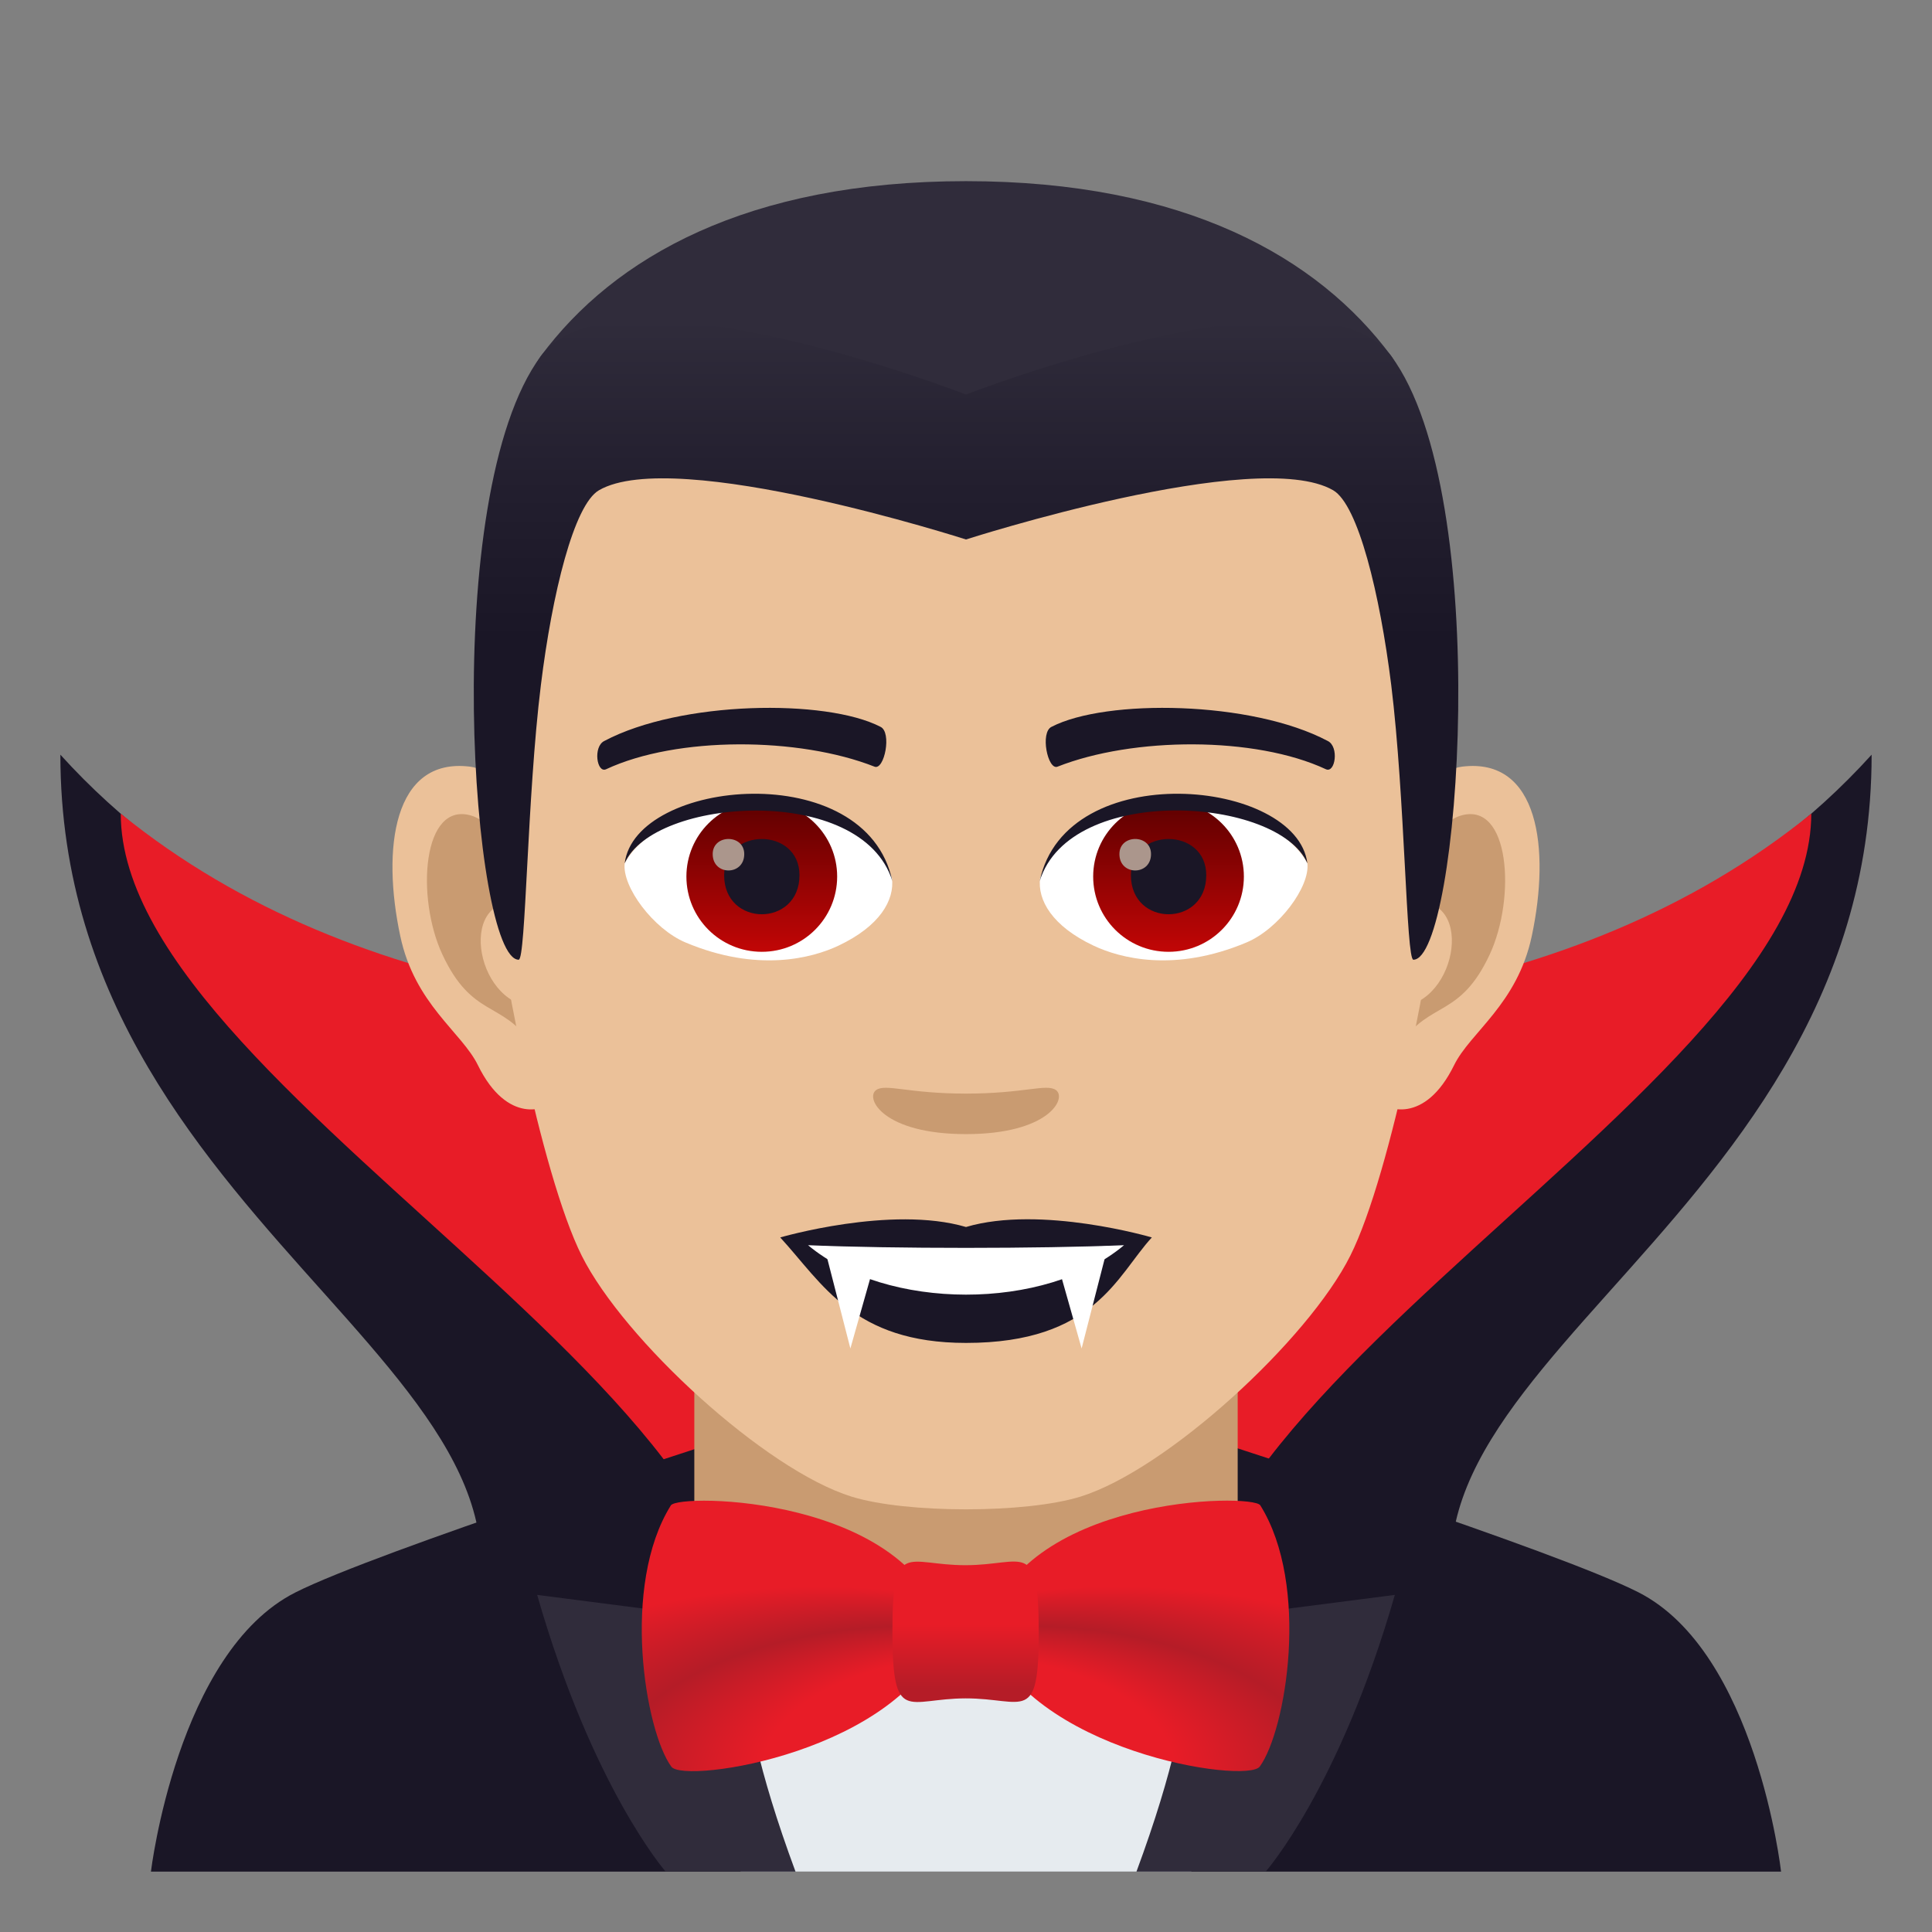<?xml version="1.0" encoding="utf-8"?>
<!-- Generator: Adobe Illustrator 15.0.0, SVG Export Plug-In . SVG Version: 6.00 Build 0)  -->
<!DOCTYPE svg PUBLIC "-//W3C//DTD SVG 1.1//EN" "http://www.w3.org/Graphics/SVG/1.1/DTD/svg11.dtd">
<svg version="1.1" id="Layer_1" xmlns:x="http://ns.adobe.com/Extensibility/1.0/" xmlns:i="http://ns.adobe.com/AdobeIllustrator/10.0/" xmlns:graph="http://ns.adobe.com/Graphs/1.0/"
	 xmlns="http://www.w3.org/2000/svg" xmlns:xlink="http://www.w3.org/1999/xlink" xmlns:a="http://ns.adobe.com/AdobeSVGViewerExtensions/3.0/"
	 x="0px" y="0px" width="64px" height="64px" viewBox="0 0 64 64" enable-background="new 0 0 64 64" xml:space="preserve">
<rect x="0" y="0" width="64" height="64" fill="#808080" stroke="none"/>
<path fill="#1A1626" d="M62,25c-8.074,8.921-20.783,8.976-30,8.97C22.783,33.976,10.076,33.921,2,25
	c0,16.411,19.279,21.005,12.486,30.964c-2.146,3.146,37.176,3.146,35.029,0C42.723,46.005,62,41.411,62,25z"/>
<path fill="#E81C27" d="M32,33.97c-9.217,0.006-19.984-0.516-28-7.017c0,9.726,26.279,21.067,19.486,31.024
	c-2.146,3.148,19.174,3.148,17.027,0c-6.793-9.957,19.488-21.299,19.488-31.024C51.986,33.454,41.217,33.976,32,33.97z"/>
<path fill="#1A1626" d="M9.787,52.751c2.701-1.365,13.908-4.969,13.908-4.969h16.695c0,0,11.199,3.596,13.885,4.965
	C58.18,54.731,59,61.999,59,61.999H5C5,61.999,5.871,54.728,9.787,52.751z"/>
<path fill="#C99B71" d="M23,49.946c0,0,2.889,2.832,9,2.832c6.113,0,9-2.832,9-2.832v-8.035H23V49.946z"/>
<path id="Path_1014_" fill="#EBC199" d="M48.441,25.395c-2.545,0.307-4.383,8.813-2.781,11.06c0.225,0.313,1.535,0.814,2.508-1.168
	c0.539-1.098,2.092-2.014,2.574-4.277C51.359,28.109,50.975,25.088,48.441,25.395z"/>
<path id="Path_1013_" fill="#EBC199" d="M15.561,25.395c2.545,0.307,4.383,8.813,2.781,11.06c-0.225,0.313-1.535,0.814-2.51-1.168
	c-0.537-1.098-2.092-2.014-2.572-4.277C12.641,28.109,13.027,25.088,15.561,25.395z"/>
<path id="Path_1012_" fill="#C99B71" d="M48.373,27.023c-0.664,0.209-1.389,1.221-1.781,2.898c2.32-0.498,1.74,3.36-0.277,3.433
	c0.02,0.389,0.045,0.787,0.094,1.207c0.971-1.408,1.959-0.844,2.938-2.939C50.227,29.734,50.018,26.51,48.373,27.023z"/>
<path id="Path_1011_" fill="#C99B71" d="M17.41,29.918c-0.395-1.676-1.117-2.686-1.781-2.895c-1.643-0.514-1.855,2.711-0.973,4.599
	c0.979,2.096,1.967,1.531,2.939,2.939c0.047-0.42,0.074-0.82,0.09-1.209C15.689,33.259,15.117,29.447,17.41,29.918z"/>
<path id="Path_1010_" fill="#EBC199" d="M32,9.035c-11.027,0-16.34,8.328-15.676,19.908c0.133,2.329,1.582,9.929,2.947,12.655
	c1.398,2.789,6.074,7.09,8.938,7.98c1.811,0.561,5.773,0.561,7.582,0c2.865-0.891,7.543-5.191,8.939-7.98
	c1.369-2.727,2.814-10.324,2.945-12.655C48.344,17.363,43.031,9.035,32,9.035z"/>
<path id="Path_1009_" fill="#1A1626" d="M43.982,24.545c-2.521-1.336-7.348-1.4-9.146-0.469c-0.387,0.178-0.131,1.441,0.193,1.322
	c2.504-0.99,6.547-1.012,8.893,0.084C44.234,25.625,44.365,24.73,43.982,24.545z"/>
<path id="Path_1008_" fill="#1A1626" d="M20.02,24.545c2.521-1.336,7.346-1.4,9.146-0.469c0.385,0.178,0.131,1.441-0.193,1.322
	c-2.51-0.99-6.547-1.012-8.895,0.084C19.768,25.625,19.639,24.73,20.02,24.545z"/>
<path id="Path_1007_" fill="#C99B71" d="M34.977,36.108c-0.314-0.219-1.053,0.119-2.977,0.119c-1.92,0-2.66-0.338-2.975-0.119
	c-0.377,0.266,0.223,1.461,2.975,1.461C34.754,37.569,35.355,36.374,34.977,36.108z"/>
<path id="Path_1006_" fill="#1A1626" d="M32,40.646c-2.479-0.729-6.154,0.346-6.154,0.346c1.398,1.521,2.424,3.494,6.154,3.494
	c4.275,0,5.002-2.24,6.156-3.494C38.156,40.991,34.48,39.911,32,40.646z"/>
<path id="Path_1005_" fill="#FFFFFF" d="M26.768,41.249c2.602,2.176,7.852,2.191,10.467,0
	C34.463,41.366,29.559,41.368,26.768,41.249z"/>
<path id="Path_1004_" fill="#FFFFFF" d="M29.547,29.086c0.094,0.73-0.402,1.594-1.773,2.241c-0.871,0.412-2.686,0.896-5.066-0.107
	c-1.066-0.448-2.107-1.847-2.014-2.622C21.984,26.168,28.338,25.813,29.547,29.086z"/>
<linearGradient id="Oval_1_" gradientUnits="userSpaceOnUse" x1="-424.582" y1="477.466" x2="-424.582" y2="478.224" gradientTransform="matrix(6.57 0 0 -6.57 2814.78 3168.528)">
	<stop  offset="0" style="stop-color:#C20606"/>
	<stop  offset="1" style="stop-color:#5E0000"/>
	<a:midPointStop  offset="0" style="stop-color:#C20606"/>
	<a:midPointStop  offset="0.5" style="stop-color:#C20606"/>
	<a:midPointStop  offset="1" style="stop-color:#5E0000"/>
</linearGradient>
<path id="Oval_131_" fill="url(#Oval_1_)" d="M25.236,26.547c1.377,0,2.496,1.115,2.496,2.49c0,1.379-1.119,2.493-2.496,2.493
	c-1.381,0-2.498-1.114-2.498-2.493C22.738,27.662,23.855,26.547,25.236,26.547z"/>
<path id="Path_1003_" fill="#1A1626" d="M23.988,28.992c0,1.725,2.496,1.725,2.496,0C26.484,27.393,23.988,27.393,23.988,28.992z"/>
<path id="Path_1002_" fill="#AB968C" d="M23.609,28.293c0,0.723,1.045,0.723,1.045,0C24.654,27.625,23.609,27.625,23.609,28.293z"/>
<path id="Path_1001_" fill="#1A1626" d="M29.559,29.182c-1.014-3.25-7.926-2.77-8.865-0.584
	C21.041,25.799,28.695,25.059,29.559,29.182z"/>
<path id="Path_1000_" fill="#FFFFFF" d="M34.455,29.086c-0.094,0.73,0.4,1.594,1.773,2.241c0.871,0.412,2.684,0.896,5.064-0.107
	c1.07-0.448,2.109-1.847,2.016-2.622C42.018,26.168,35.662,25.813,34.455,29.086z"/>
<linearGradient id="Oval_2_" gradientUnits="userSpaceOnUse" x1="-425.23" y1="477.466" x2="-425.23" y2="478.224" gradientTransform="matrix(6.57 0 0 -6.57 2832.511 3168.528)">
	<stop  offset="0" style="stop-color:#C20606"/>
	<stop  offset="1" style="stop-color:#5E0000"/>
	<a:midPointStop  offset="0" style="stop-color:#C20606"/>
	<a:midPointStop  offset="0.5" style="stop-color:#C20606"/>
	<a:midPointStop  offset="1" style="stop-color:#5E0000"/>
</linearGradient>
<path id="Oval_130_" fill="url(#Oval_2_)" d="M38.709,26.547c1.379,0,2.496,1.115,2.496,2.49c0,1.379-1.117,2.493-2.496,2.493
	s-2.496-1.114-2.496-2.493C36.213,27.662,37.33,26.547,38.709,26.547z"/>
<path id="Path_999_" fill="#1A1626" d="M37.463,28.992c0,1.725,2.496,1.725,2.496,0C39.959,27.393,37.463,27.393,37.463,28.992z"/>
<path id="Path_998_" fill="#AB968C" d="M37.082,28.293c0,0.723,1.047,0.723,1.047,0C38.129,27.625,37.082,27.625,37.082,28.293z"/>
<path id="Path_997_" fill="#1A1626" d="M34.443,29.182c1.012-3.248,7.92-2.783,8.865-0.584
	C42.957,25.799,35.307,25.059,34.443,29.182z"/>
<path fill="#302C3B" d="M46.086,11.794C43.672,8.533,39.254,6.001,32,6.001c-7.252,0-11.668,2.532-14.082,5.793
	C14.5,16.41,49.502,16.41,46.086,11.794z"/>
<linearGradient id="SVGID_1_" gradientUnits="userSpaceOnUse" x1="32.002" y1="31.792" x2="32.002" y2="10.615">
	<stop  offset="0.5" style="stop-color:#1A1626"/>
	<stop  offset="0.757" style="stop-color:#231F2F"/>
	<stop  offset="1" style="stop-color:#302C3B"/>
	<a:midPointStop  offset="0.5" style="stop-color:#1A1626"/>
	<a:midPointStop  offset="0.6" style="stop-color:#1A1626"/>
	<a:midPointStop  offset="1" style="stop-color:#302C3B"/>
</linearGradient>
<path fill="url(#SVGID_1_)" d="M46.086,11.794C43.672,8.533,32,13.069,32,13.069s-11.668-4.536-14.082-1.275
	C14.5,16.41,15.66,31.792,17.182,31.792c0.24,0,0.275-5.38,0.736-9.103c0.373-3.029,1.094-5.969,1.924-6.449
	C22.373,14.773,32,17.871,32,17.871s9.629-3.098,12.162-1.631c0.828,0.48,1.547,3.42,1.924,6.449
	c0.459,3.723,0.494,9.103,0.734,9.103C48.342,31.792,49.502,16.41,46.086,11.794z"/>
<polygon fill="#E6EBEF" points="23.276,54.345 24.533,61.999 39.463,61.999 40.722,54.345 "/>
<path fill="#302C3B" d="M41.927,61.999c0,0,2.436-2.756,4.279-9.166l-7.123,0.918c0,0,1.102,1.385-1.436,8.248H41.927z"/>
<path fill="#302C3B" d="M22.05,61.999c0,0-2.414-2.756-4.256-9.166l7.121,0.918c0,0-1.103,1.385,1.437,8.248H22.05z"/>
<radialGradient id="SVGID_2_" cx="690.419" cy="-134.912" r="29.205" fx="667.051" fy="-124.315" gradientTransform="matrix(-0.961 -1.000000e-004 -5.047310e-005 -0.505 679.47 -5.424)" gradientUnits="userSpaceOnUse">
	<stop  offset="0.261" style="stop-color:#E81C27"/>
	<stop  offset="0.364" style="stop-color:#B51C27"/>
	<stop  offset="0.503" style="stop-color:#E81C27"/>
	<a:midPointStop  offset="0.261" style="stop-color:#E81C27"/>
	<a:midPointStop  offset="0.5" style="stop-color:#E81C27"/>
	<a:midPointStop  offset="0.364" style="stop-color:#B51C27"/>
	<a:midPointStop  offset="0.5" style="stop-color:#B51C27"/>
	<a:midPointStop  offset="0.503" style="stop-color:#E81C27"/>
</radialGradient>
<path fill="url(#SVGID_2_)" d="M31.311,54.065c-1.404,3.967-8.645,5.043-9.072,4.459c-0.869-1.191-1.674-6-0.016-8.656
	C22.479,49.458,30.238,49.552,31.311,54.065z"/>
<radialGradient id="SVGID_3_" cx="17.977" cy="-134.605" r="29.203" fx="-5.39" fy="-124.009" gradientTransform="matrix(0.961 -3.000000e-004 1.514193e-004 -0.505 30.932 -5.338)" gradientUnits="userSpaceOnUse">
	<stop  offset="0.261" style="stop-color:#E81C27"/>
	<stop  offset="0.364" style="stop-color:#B51C27"/>
	<stop  offset="0.503" style="stop-color:#E81C27"/>
	<a:midPointStop  offset="0.261" style="stop-color:#E81C27"/>
	<a:midPointStop  offset="0.5" style="stop-color:#E81C27"/>
	<a:midPointStop  offset="0.364" style="stop-color:#B51C27"/>
	<a:midPointStop  offset="0.5" style="stop-color:#B51C27"/>
	<a:midPointStop  offset="0.503" style="stop-color:#E81C27"/>
</radialGradient>
<path fill="url(#SVGID_3_)" d="M32.658,54.065c1.404,3.967,8.646,5.041,9.073,4.455c0.869-1.191,1.675-5.998,0.018-8.654
	C41.493,49.456,33.733,49.552,32.658,54.065z"/>
<linearGradient id="SVGID_4_" gradientUnits="userSpaceOnUse" x1="70.024" y1="56.533" x2="70.024" y2="51.881" gradientTransform="matrix(1.136 -2.000000e-004 -2.000000e-004 1 -47.544 -0.138)">
	<stop  offset="0.097" style="stop-color:#B51C27"/>
	<stop  offset="0.551" style="stop-color:#E81C27"/>
	<a:midPointStop  offset="0.097" style="stop-color:#B51C27"/>
	<a:midPointStop  offset="0.5" style="stop-color:#B51C27"/>
	<a:midPointStop  offset="0.551" style="stop-color:#E81C27"/>
</linearGradient>
<path fill="url(#SVGID_4_)" d="M31.989,56.261c-1.941,0.002-2.421,0.893-2.427-2.203c-0.003-3.098,0.479-2.205,2.422-2.209
	c1.941,0,2.421-0.896,2.426,2.203C34.414,57.147,33.933,56.259,31.989,56.261z"/>
<polygon fill="#FFFFFF" points="27.299,41.28 28.17,44.669 29.098,41.392 "/>
<polygon fill="#FFFFFF" points="36.701,41.28 35.83,44.669 34.902,41.392 "/>
</svg>
